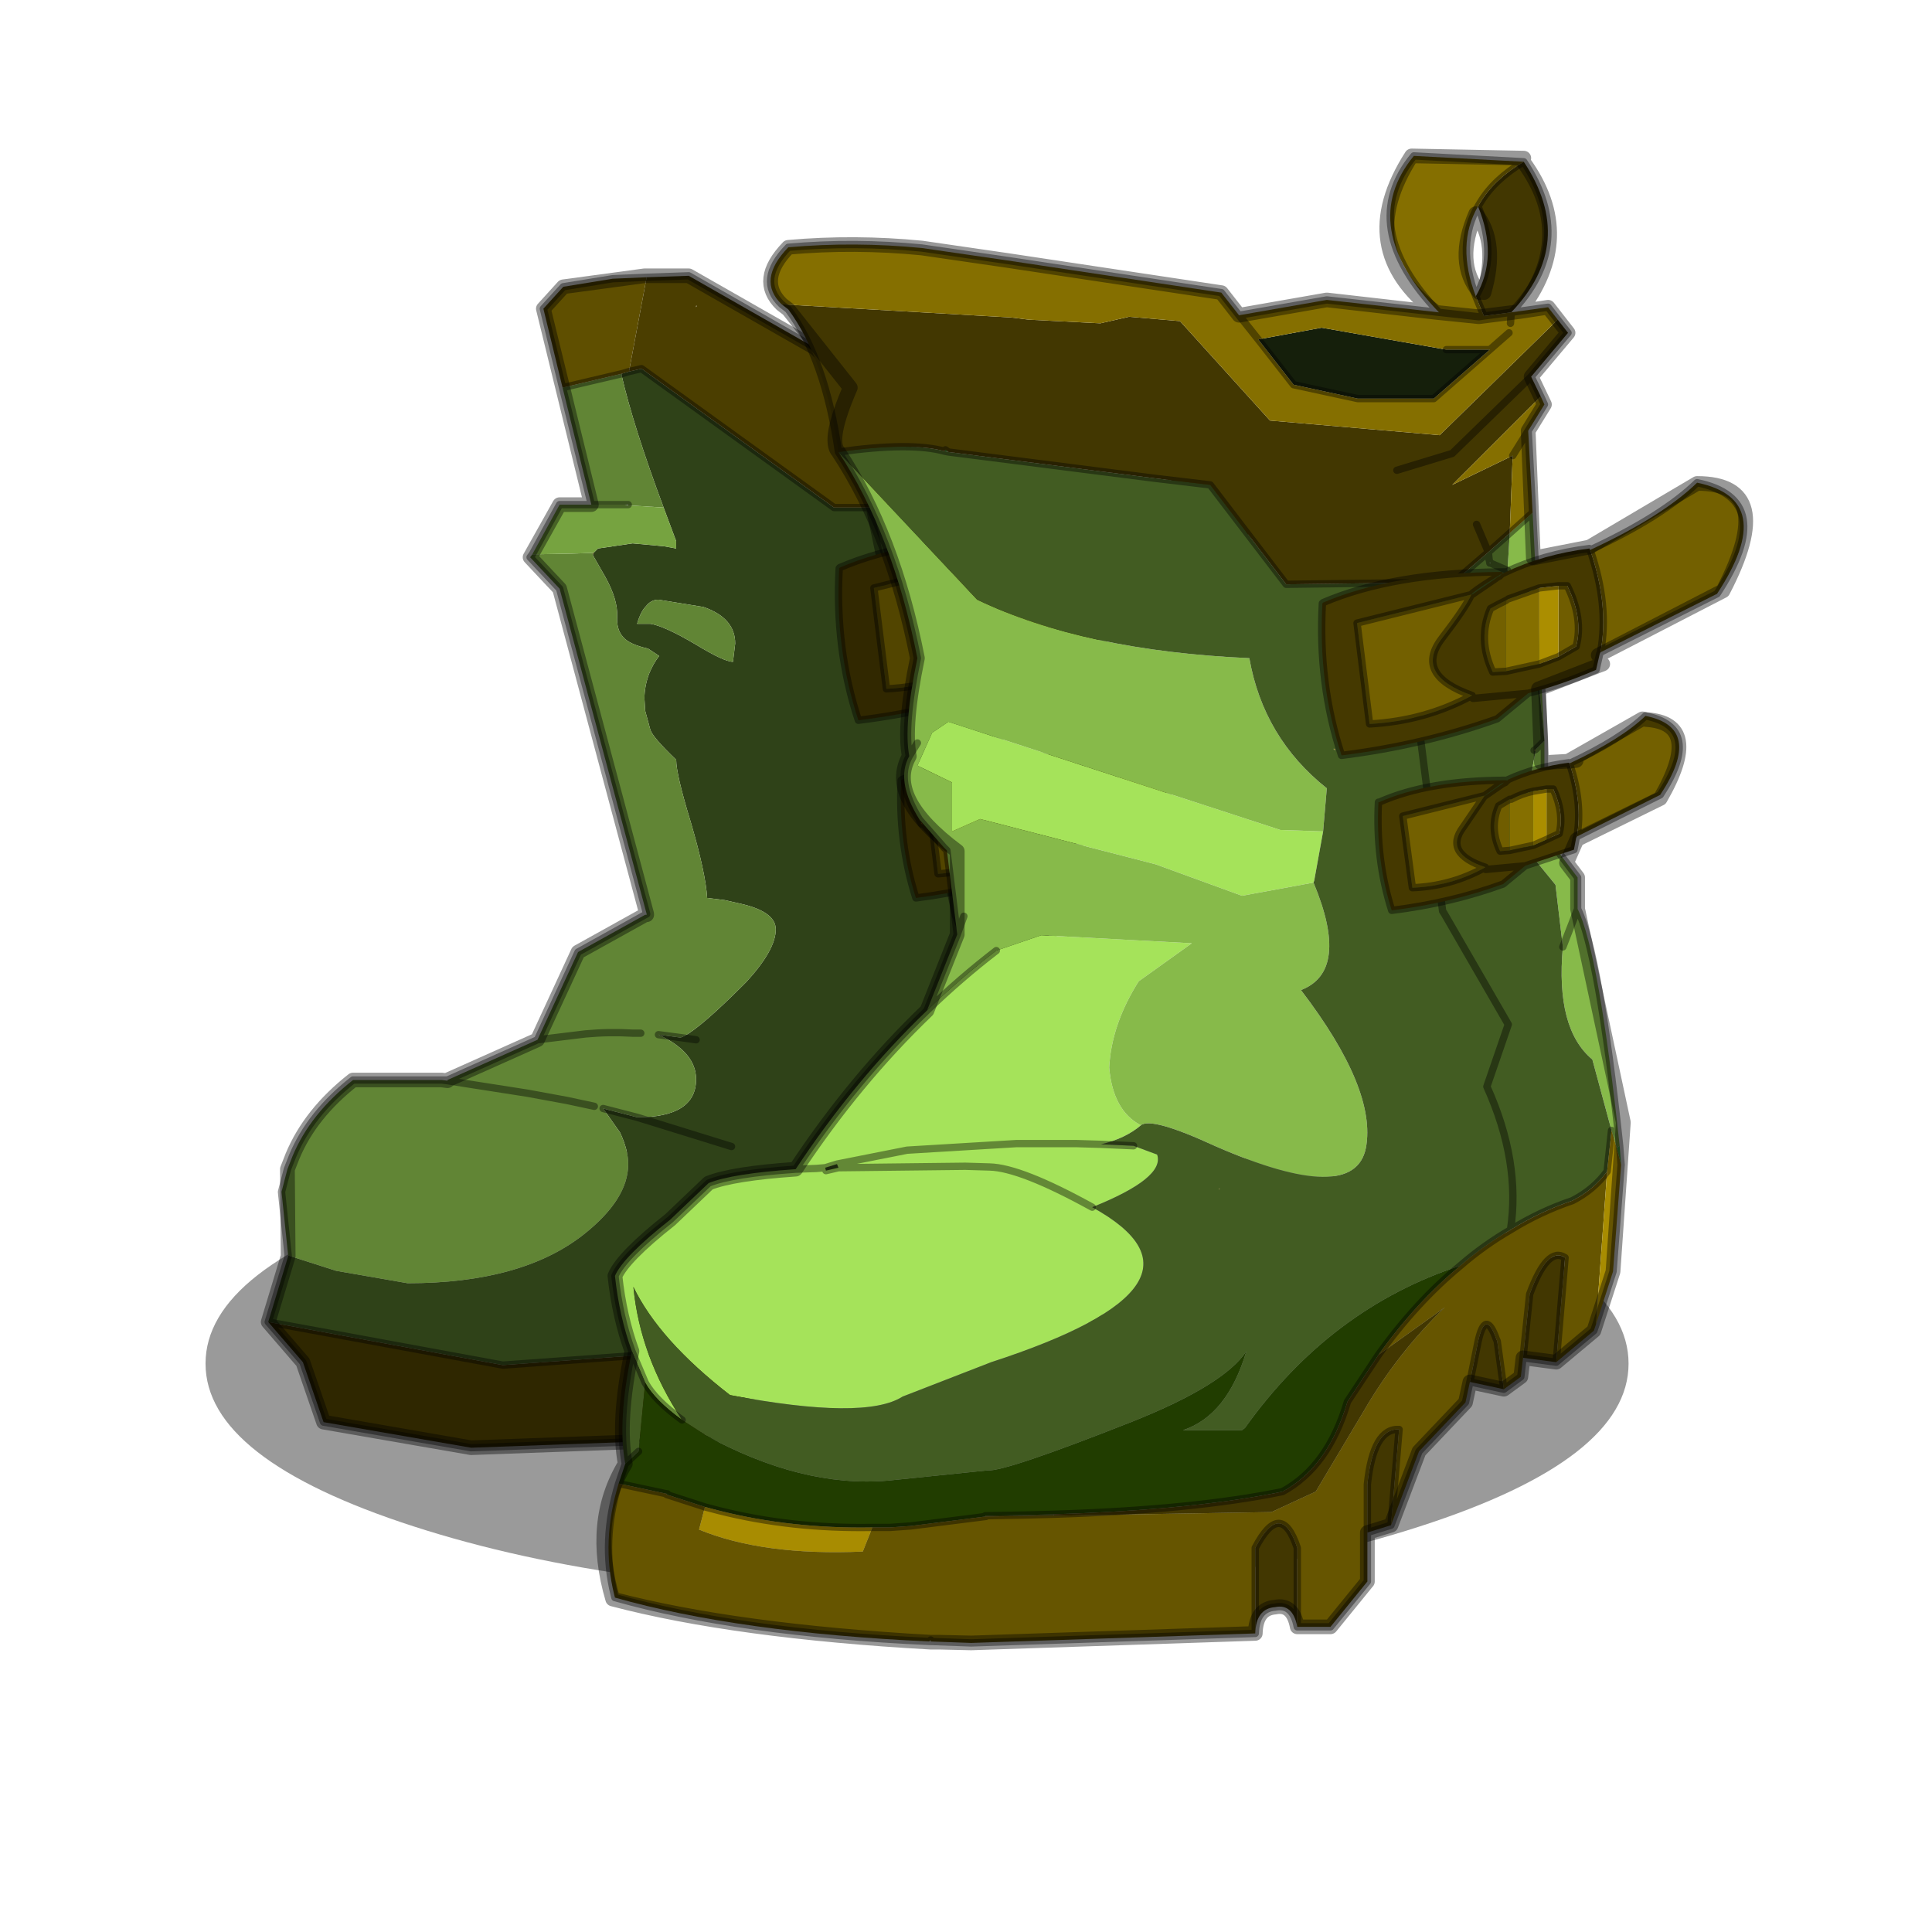 <?xml version="1.0" encoding="UTF-8" standalone="no"?>
<svg xmlns:xlink="http://www.w3.org/1999/xlink" height="440.0px" width="440.0px" xmlns="http://www.w3.org/2000/svg">
  <g transform="matrix(10.0, 0.0, 0.0, 10.0, 0.0, 0.0)">
    <use height="44.0" transform="matrix(1.0, 0.0, 0.0, 1.0, 0.0, 0.0)" width="44.0" xlink:href="#shape0"/>
    <use height="102.75" transform="matrix(0.336, 0.0, 0.0, 0.333, 4.681, 3.384)" width="104.9" xlink:href="#sprite0"/>
  </g>
  <defs>
    <g id="shape0" transform="matrix(1.0, 0.0, 0.0, 1.0, 0.0, 0.0)">
      <path d="M44.0 44.0 L0.0 44.0 0.0 0.0 44.0 0.0 44.0 44.0" fill="#43adca" fill-opacity="0.0" fill-rule="evenodd" stroke="none"/>
    </g>
    <g id="sprite0" transform="matrix(1.0, 0.0, 0.0, 1.0, -5.0, 1.4)">
      <use height="123.5" transform="matrix(0.781, 0.0, 0.0, 0.255, 5.0, 65.95)" width="123.5" xlink:href="#sprite1"/>
      <use height="81.15" transform="matrix(1.0, 0.0, 0.0, 1.0, 8.75, 6.8)" width="68.0" xlink:href="#sprite2"/>
      <use height="102.75" transform="matrix(1.0, 0.0, 0.0, 1.0, 31.5, -1.4)" width="78.4" xlink:href="#shape3"/>
    </g>
    <g id="sprite1" transform="matrix(1.0, 0.0, 0.0, 1.0, 0.0, 0.0)">
      <use height="123.5" transform="matrix(1.0, 0.0, 0.0, 1.0, 0.0, 0.0)" width="123.5" xlink:href="#shape1"/>
    </g>
    <g id="shape1" transform="matrix(1.0, 0.0, 0.0, 1.0, 0.0, 0.0)">
      <path d="M123.5 61.75 Q123.5 87.35 105.4 105.4 87.35 123.5 61.75 123.5 36.15 123.5 18.05 105.4 0.0 87.35 0.0 61.75 0.0 36.15 18.05 18.05 36.15 0.0 61.75 0.0 87.35 0.0 105.4 18.05 123.5 36.15 123.5 61.75" fill="#000000" fill-opacity="0.396" fill-rule="evenodd" stroke="none"/>
    </g>
    <g id="sprite2" transform="matrix(1.0, 0.0, 0.0, 1.0, -8.75, -4.8)">
      <use height="81.15" transform="matrix(1.0, 0.0, 0.0, 1.0, 8.75, 4.8)" width="68.0" xlink:href="#shape2"/>
    </g>
    <g id="shape2" transform="matrix(1.0, 0.0, 0.0, 1.0, -8.75, -4.8)">
      <path d="M31.25 24.25 L31.3 24.25 31.25 24.4 31.25 24.25" fill="#854300" fill-rule="evenodd" stroke="none"/>
      <path d="M40.9 30.45 Q40.9 28.7 38.75 27.95 L35.7 27.45 Q35.2 27.45 34.85 27.9 34.5 28.25 34.25 29.1 L35.15 29.1 Q36.1 29.25 38.2 30.5 40.15 31.7 40.75 31.7 L40.9 30.45 M33.7 11.85 L34.55 11.65 47.6 21.15 50.0 21.15 54.25 21.15 63.85 56.7 56.65 64.95 44.95 78.35 25.15 79.8 9.25 76.85 10.6 72.35 10.6 72.3 13.85 73.35 18.7 74.2 Q26.45 74.2 30.65 70.85 33.65 68.45 33.65 66.05 33.65 65.1 33.1 63.9 L31.95 62.25 34.25 62.85 Q38.25 62.85 38.25 60.25 38.25 58.4 35.7 57.2 L37.2 57.4 Q38.1 57.1 40.75 54.5 L41.65 53.6 Q43.65 51.4 43.65 50.0 43.65 48.85 41.5 48.3 L40.2 48.0 39.0 47.85 Q38.9 46.15 37.9 42.7 36.9 39.4 36.9 38.4 35.3 36.85 35.15 36.35 L34.8 35.05 34.75 34.2 Q34.75 33.4 35.05 32.55 35.35 31.8 35.75 31.3 L35.0 30.8 Q33.7 30.5 33.3 30.0 32.85 29.5 32.9 28.6 32.95 27.45 32.1 25.9 L31.25 24.4 31.3 24.25 31.6 23.95 33.95 23.6 36.1 23.8 36.9 23.95 36.9 23.45 36.05 21.15 Q34.0 15.6 33.2 12.1 L33.2 12.0 33.7 11.85 M58.65 56.75 L58.6 56.2 55.85 49.1 50.0 21.15 55.85 49.1 58.6 56.2 58.65 56.75 M38.25 57.55 L37.2 57.4 38.25 57.55 M40.65 64.85 L34.25 62.85 40.65 64.85 M58.6 56.2 L55.0 60.9 56.65 64.95 55.0 60.9 58.6 56.2" fill="#2f4218" fill-rule="evenodd" stroke="none"/>
      <path d="M40.9 30.45 L40.75 31.7 Q40.15 31.7 38.2 30.5 36.1 29.25 35.15 29.1 L34.25 29.1 Q34.5 28.25 34.85 27.9 35.2 27.45 35.7 27.45 L38.75 27.95 Q40.9 28.7 40.9 30.45 M29.2 12.95 L33.2 12.0 33.2 12.1 Q34.0 15.6 36.05 21.15 L33.65 21.0 33.65 20.95 33.4 20.95 31.15 20.95 29.2 12.95 M34.9 48.95 L29.0 26.7 27.0 24.55 27.15 24.35 29.85 24.3 31.25 24.25 31.25 24.4 32.1 25.9 Q32.95 27.45 32.9 28.6 32.85 29.5 33.3 30.0 33.7 30.5 35.0 30.8 L35.75 31.3 Q35.35 31.8 35.05 32.55 34.75 33.4 34.75 34.2 L34.8 35.05 35.15 36.35 Q35.3 36.85 36.9 38.4 36.9 39.4 37.9 42.7 38.9 46.15 39.0 47.85 L40.2 48.0 41.5 48.3 Q43.65 48.85 43.65 50.0 43.65 51.4 41.65 53.6 L40.75 54.5 Q38.1 57.1 37.2 57.4 L35.7 57.2 Q38.25 58.4 38.25 60.25 38.25 62.85 34.25 62.85 L31.95 62.25 33.1 63.9 Q33.65 65.1 33.65 66.05 33.65 68.45 30.65 70.85 26.45 74.2 18.7 74.2 L13.85 73.35 10.6 72.3 10.15 67.95 10.55 66.4 10.9 65.5 Q12.1 62.6 15.0 60.3 L21.0 60.3 21.4 60.35 21.4 60.3 27.5 57.55 30.25 51.55 34.8 49.0 34.9 49.0 34.9 48.95 M34.5 57.1 L34.0 57.1 Q32.35 57.0 30.75 57.15 L27.5 57.55 30.75 57.15 Q32.35 57.0 34.0 57.1 L34.5 57.1 M31.35 62.1 L29.5 61.7 26.8 61.2 21.4 60.35 26.8 61.2 29.5 61.7 31.35 62.1" fill="#618535" fill-rule="evenodd" stroke="none"/>
      <path d="M31.25 24.25 L29.85 24.3 27.15 24.35 29.0 20.95 31.15 20.95 33.4 20.95 33.65 21.0 36.05 21.15 36.9 23.45 36.9 23.95 36.1 23.8 33.95 23.6 31.6 23.95 31.3 24.25 31.25 24.25" fill="#76a340" fill-rule="evenodd" stroke="none"/>
      <path d="M34.9 5.4 L33.7 11.85 33.2 12.0 29.2 12.95 27.9 7.55 29.25 6.05 32.6 5.5 34.9 5.4" fill="#5f4f00" fill-rule="evenodd" stroke="none"/>
      <path d="M9.25 76.85 L25.15 79.8 44.95 78.35 39.25 84.85 23.0 85.45 13.0 83.7 11.6 79.6 9.25 76.85" fill="#2f2700" fill-rule="evenodd" stroke="none"/>
      <path d="M34.9 5.4 L37.75 5.3 46.35 10.25 53.25 17.45 54.25 21.15 50.0 21.15 47.6 21.15 34.55 11.65 33.7 11.85 34.9 5.4 M38.3 7.35 L38.25 7.35 38.25 7.45 38.3 7.35" fill="#4b3e00" fill-rule="evenodd" stroke="none"/>
      <path d="M54.25 21.15 L53.25 17.45 46.35 10.25 37.75 5.3 34.9 5.4 32.6 5.5 29.25 6.05 27.9 7.55 29.2 12.95 33.2 12.0 33.7 11.85 34.55 11.65 47.6 21.15 50.0 21.15 54.25 21.15 63.85 56.7 56.65 64.95 57.0 65.8 M50.0 21.15 L55.85 49.1 58.6 56.2 58.65 56.75 M27.15 24.35 L27.0 24.55 29.0 26.7 34.9 48.95 M34.8 49.0 L30.25 51.55 27.5 57.55 30.75 57.15 Q32.35 57.0 34.0 57.1 L34.5 57.1 M33.4 20.95 L31.15 20.95 29.0 20.95 27.15 24.35 M33.4 20.95 L33.65 20.95 M37.2 57.4 L38.25 57.55 M29.2 12.95 L31.15 20.95 M34.8 49.0 L34.9 48.95 M35.7 57.2 L37.2 57.4 M21.4 60.3 L21.0 60.3 21.4 60.35 26.8 61.2 29.5 61.7 31.35 62.1 M21.4 60.3 L27.5 57.55 M31.95 62.25 L34.25 62.85 40.65 64.85 M10.6 72.3 L10.15 67.95 10.55 66.4 10.9 65.5 Q12.1 62.6 15.0 60.3 L21.0 60.3 M10.6 72.3 L10.6 72.35 9.25 76.85 25.15 79.8 44.95 78.35 56.65 64.95 55.0 60.9 58.6 56.2 M9.25 76.85 L11.6 79.6 13.0 83.7 23.0 85.45 39.25 84.85 44.95 78.35 66.0 76.55" fill="none" stroke="#000000" stroke-linecap="round" stroke-linejoin="round" stroke-opacity="0.4" stroke-width="0.5"/>
      <path d="M53.25 17.45 L63.85 56.7 39.25 84.85 23.0 85.45 13.0 83.7 11.6 79.6 9.25 76.85 10.6 72.35 10.55 66.4 10.9 65.5 Q12.1 62.6 15.0 60.3 L21.0 60.3 21.4 60.35 21.4 60.3 27.5 57.55 30.25 51.55 34.8 49.0 34.9 49.0 34.9 48.95 29.0 26.7 27.0 24.55 29.0 20.95 31.15 20.95 27.9 7.55 29.25 6.05 34.75 5.3 37.75 5.3 46.35 10.25 53.25 17.45 Z" fill="none" stroke="#000000" stroke-linecap="round" stroke-linejoin="round" stroke-opacity="0.4" stroke-width="1.0"/>
      <path d="M62.65 29.45 L60.4 29.95 60.4 25.1 60.55 25.0 Q61.65 24.5 62.65 24.25 L62.65 29.45" fill="#5f4f00" fill-rule="evenodd" stroke="none"/>
      <path d="M63.95 28.95 L65.15 28.25 Q65.65 26.35 64.55 24.1 L63.95 24.1 62.65 24.25 Q61.65 24.5 60.55 25.0 L60.4 25.1 59.35 25.65 Q58.45 27.75 59.5 30.0 L60.4 29.95 62.65 29.45 63.95 28.95 M60.05 23.35 L60.15 23.25 60.2 23.25 60.3 23.2 Q62.9 21.95 66.05 21.55 L66.1 21.65 Q67.4 25.45 66.8 28.65 L66.75 28.75 66.5 29.85 61.9 31.45 58.2 31.8 58.15 31.8 58.1 31.6 58.15 31.8 58.2 31.8 61.9 31.45 59.8 33.2 Q54.8 35.0 49.25 35.7 47.65 30.8 47.95 25.3 L48.0 25.25 Q52.75 23.2 60.15 23.15 L60.15 23.25 59.6 23.6 Q58.1 24.55 58.05 24.7 L58.1 24.7 59.7 23.6 59.75 23.55 59.85 23.5 59.9 23.45 59.85 23.5 59.9 23.45 59.95 23.45 60.1 23.3 60.05 23.35 60.1 23.3 59.95 23.45 60.05 23.35 M58.1 31.6 Q54.15 30.2 56.05 27.7 L58.05 24.7 50.3 26.65 51.15 33.55 Q54.9 33.35 58.1 31.6" fill="#312800" fill-rule="evenodd" stroke="none"/>
      <path d="M63.95 24.1 L64.55 24.1 Q65.65 26.35 65.15 28.25 L63.95 28.95 63.95 24.1" fill="#504200" fill-rule="evenodd" stroke="none"/>
      <path d="M63.95 24.1 L63.95 28.95 62.65 29.45 62.65 24.25 63.95 24.1" fill="#7a6600" fill-rule="evenodd" stroke="none"/>
      <path d="M60.4 29.95 L59.5 30.0 Q58.45 27.75 59.35 25.65 L60.4 25.1 60.4 29.95 M58.05 24.7 L56.05 27.7 Q54.15 30.2 58.1 31.6 54.9 33.35 51.15 33.55 L50.3 26.65 58.05 24.7 M66.8 28.65 Q67.4 25.45 66.1 21.65 71.0 19.35 73.35 17.05 78.9 18.2 74.7 24.65 L66.8 28.65" fill="#524500" fill-rule="evenodd" stroke="none"/>
      <path d="M63.95 28.95 L65.15 28.25 Q65.65 26.35 64.55 24.1 L63.95 24.1 M63.95 28.95 L62.65 29.45 60.4 29.95 59.5 30.0 Q58.45 27.75 59.35 25.65 L60.4 25.1 M60.55 25.0 Q61.65 24.5 62.65 24.25 L63.95 24.1 M66.1 21.65 L66.05 21.55 Q62.9 21.95 60.3 23.2 L60.2 23.25 60.15 23.25 60.05 23.35 60.1 23.3 59.95 23.45 59.9 23.45 59.85 23.5 59.75 23.55 59.7 23.6 58.1 24.7 58.05 24.7 56.05 27.7 Q54.15 30.2 58.1 31.6 L58.15 31.8 58.2 31.8 61.9 31.45 66.5 29.85 66.75 28.75 66.8 28.65 Q67.4 25.45 66.1 21.65 71.0 19.35 73.35 17.05 78.9 18.2 74.7 24.65 L66.8 28.65 M60.15 23.25 L59.6 23.6 59.9 23.45 59.85 23.5 59.75 23.55 M60.05 23.35 L59.95 23.45 M60.2 23.25 L60.3 23.15 60.15 23.15 Q52.75 23.2 48.0 25.25 L47.95 25.3 Q47.65 30.8 49.25 35.7 54.8 35.0 59.8 33.2 L61.9 31.45 M59.6 23.6 L59.7 23.6 M58.05 24.7 L50.3 26.65 51.15 33.55 Q54.9 33.35 58.1 31.6 M59.6 23.6 Q58.1 24.55 58.05 24.7" fill="none" stroke="#000000" stroke-linecap="round" stroke-linejoin="round" stroke-opacity="0.4" stroke-width="0.5"/>
      <path d="M63.55 43.0 L61.8 43.4 61.8 39.65 61.9 39.55 Q62.75 39.2 63.55 39.0 L63.55 43.0" fill="#5f4f00" fill-rule="evenodd" stroke="none"/>
      <path d="M64.55 42.6 L65.45 42.1 Q65.85 40.6 65.0 38.9 L64.55 38.9 63.55 39.0 Q62.75 39.2 61.9 39.55 L61.8 39.65 61.0 40.05 Q60.3 41.7 61.1 43.45 L61.8 43.4 63.55 43.0 64.55 42.6 M61.5 38.3 L61.6 38.2 61.65 38.2 61.7 38.2 Q63.7 37.2 66.15 36.9 L66.2 37.0 Q67.2 39.9 66.75 42.4 L66.7 42.45 66.5 43.3 62.95 44.55 60.1 44.85 60.05 44.85 60.0 44.65 60.05 44.85 60.1 44.85 62.95 44.55 61.35 45.9 Q57.45 47.3 53.15 47.85 51.95 44.05 52.15 39.8 L52.2 39.75 Q55.9 38.2 61.6 38.15 L61.6 38.2 Q60.9 38.55 61.15 38.5 60.0 39.2 59.95 39.35 L60.0 39.35 61.25 38.5 61.3 38.45 61.35 38.4 61.4 38.35 61.35 38.4 61.4 38.35 61.45 38.35 61.55 38.25 61.5 38.3 61.55 38.25 61.45 38.35 61.5 38.3 M60.0 44.65 Q56.95 43.6 58.45 41.65 L59.95 39.35 54.0 40.85 54.65 46.2 Q57.55 46.0 60.0 44.65" fill="#312800" fill-rule="evenodd" stroke="none"/>
      <path d="M64.55 38.9 L65.0 38.9 Q65.85 40.6 65.45 42.1 L64.55 42.6 64.55 38.9" fill="#504200" fill-rule="evenodd" stroke="none"/>
      <path d="M64.55 38.9 L64.55 42.6 63.55 43.0 63.55 39.0 64.55 38.9" fill="#7a6600" fill-rule="evenodd" stroke="none"/>
      <path d="M61.8 43.4 L61.1 43.45 Q60.3 41.7 61.0 40.05 L61.8 39.65 61.8 43.4 M59.95 39.35 L58.45 41.65 Q56.95 43.6 60.0 44.65 57.55 46.0 54.65 46.2 L54.0 40.85 59.95 39.35 M66.75 42.4 Q67.2 39.9 66.2 37.0 70.0 35.2 71.8 33.45 76.1 34.3 72.85 39.3 L66.75 42.4" fill="#524500" fill-rule="evenodd" stroke="none"/>
      <path d="M64.55 42.6 L65.45 42.1 Q65.85 40.6 65.0 38.9 L64.55 38.9 M64.55 42.6 L63.55 43.0 61.8 43.4 61.1 43.45 Q60.3 41.7 61.0 40.05 L61.8 39.65 M61.9 39.55 Q62.75 39.2 63.55 39.0 L64.55 38.9 M66.2 37.0 L66.15 36.9 Q63.7 37.2 61.7 38.2 L61.65 38.2 61.6 38.2 61.5 38.3 61.55 38.25 61.45 38.35 61.4 38.35 61.35 38.4 61.3 38.45 61.25 38.5 60.0 39.35 59.95 39.35 58.45 41.65 Q56.95 43.6 60.0 44.65 L60.05 44.85 60.1 44.85 62.95 44.55 66.5 43.3 66.7 42.45 66.75 42.4 Q67.2 39.9 66.2 37.0 70.0 35.2 71.8 33.45 76.1 34.3 72.85 39.3 L66.75 42.4 M61.5 38.3 L61.45 38.35 M61.6 38.2 Q60.9 38.55 61.15 38.5 L61.4 38.35 61.35 38.4 61.3 38.45 M61.65 38.2 L61.7 38.15 61.6 38.15 Q55.9 38.2 52.2 39.75 L52.15 39.8 Q51.95 44.05 53.15 47.85 57.45 47.3 61.35 45.9 L62.95 44.55 M61.15 38.5 L61.25 38.5 M59.95 39.35 L54.0 40.85 54.65 46.2 Q57.55 46.0 60.0 44.65 M61.15 38.5 Q60.0 39.2 59.95 39.35" fill="none" stroke="#000000" stroke-linecap="round" stroke-linejoin="round" stroke-opacity="0.4" stroke-width="0.5"/>
    </g>
    <g id="shape3" transform="matrix(1.0, 0.0, 0.0, 1.0, -31.5, 1.4)">
      <path d="M73.7 69.7 L73.75 69.75 73.7 69.8 73.7 69.7" fill="#e19e04" fill-rule="evenodd" stroke="none"/>
      <path d="M81.45 39.65 L81.55 39.65 81.55 39.75 81.45 39.65" fill="#b88203" fill-rule="evenodd" stroke="none"/>
      <path d="M100.95 68.1 L100.65 66.95 100.95 68.1" fill="#5c2e01" fill-rule="evenodd" stroke="none"/>
      <path d="M53.4 44.5 L53.6 44.8 53.55 44.8 53.55 44.75 53.5 44.65 53.4 44.5 53.45 44.6 53.45 44.65 53.45 44.6 53.4 44.55 53.4 44.5 M53.5 44.75 L53.5 44.7 53.55 44.75 53.5 44.75 M53.4 44.55 L53.45 44.6 53.4 44.55" fill="#ba5e01" fill-rule="evenodd" stroke="none"/>
      <path d="M62.5 92.1 L57.9 92.15 57.9 92.1 60.6 92.05 62.5 92.0 62.5 92.1" fill="#434201" fill-rule="evenodd" stroke="none"/>
      <path d="M36.25 90.65 L36.25 90.6 36.3 90.6 36.25 90.65 M57.85 92.1 L57.9 92.1 57.9 92.15 57.85 92.1" fill="#666600" fill-rule="evenodd" stroke="none"/>
      <path d="M95.15 39.7 L95.15 39.8 95.05 39.75 95.15 39.7" fill="#a95401" fill-rule="evenodd" stroke="none"/>
      <path d="M38.8 86.55 L38.75 86.5 38.8 86.5 38.8 86.55" fill="#3c1e00" fill-rule="evenodd" stroke="none"/>
      <path d="M55.15 19.2 L55.35 19.35 55.1 19.3 55.15 19.2" fill="#0b5c01" fill-rule="evenodd" stroke="none"/>
      <path d="M100.85 66.8 L100.95 68.1 100.65 66.95 100.85 66.8" fill="#55ba4a" fill-rule="evenodd" stroke="none"/>
      <path d="M57.85 92.1 L57.9 92.15 57.85 92.1" fill="#083d00" fill-rule="evenodd" stroke="none"/>
      <path d="M33.9 80.85 Q33.05 78.5 32.75 75.7 33.3 74.4 36.5 71.85 L39.1 69.35 Q40.7 68.7 45.0 68.4 49.0 62.3 53.9 57.55 56.15 55.35 58.6 53.45 L61.65 52.4 71.85 52.95 68.25 55.55 Q66.4 58.5 66.25 61.45 66.5 64.4 68.4 65.4 67.35 66.3 65.7 66.7 L67.9 66.8 69.5 67.4 Q70.05 69.0 65.1 71.0 74.55 76.25 58.25 81.6 L52.25 83.95 Q49.7 85.6 40.55 83.85 35.75 80.1 34.0 76.45 34.45 81.2 37.3 85.55 35.45 84.2 34.8 83.0 L33.9 80.85 M80.75 45.3 L80.15 48.65 80.1 48.8 75.25 49.7 69.4 47.55 57.5 44.45 55.6 45.3 55.6 41.95 53.25 40.8 54.25 38.55 55.35 37.8 77.85 45.2 80.75 45.3 M65.7 66.7 L64.05 66.65 59.95 66.65 52.55 67.1 47.8 68.05 52.55 67.1 59.95 66.65 64.05 66.65 65.7 66.7 M47.05 68.5 L47.9 68.3 47.8 68.05 47.0 68.3 47.05 68.5 M45.0 68.4 L46.4 68.35 47.0 68.3 46.4 68.35 45.0 68.4 M65.1 71.0 Q60.25 68.3 58.15 68.25 L56.5 68.2 47.9 68.3 56.5 68.2 58.15 68.25 Q60.25 68.3 65.1 71.0" fill="#a5e35a" fill-rule="evenodd" stroke="none"/>
      <path d="M94.95 23.5 L95.75 39.1 95.75 45.45 98.0 48.45 98.0 50.6 Q99.45 53.6 100.85 66.8 L100.65 66.95 100.3 65.75 99.0 60.9 Q96.5 58.8 97.0 53.2 L96.5 48.95 94.4 46.35 94.4 43.85 95.15 39.8 95.15 39.7 95.75 39.1 94.7 28.35 93.25 27.45 93.4 24.9 94.95 23.5 M53.9 57.55 L55.95 52.35 55.25 46.6 55.05 46.4 53.4 44.5 Q51.75 41.85 52.7 40.15 52.3 38.05 53.25 33.45 51.6 25.0 47.9 19.35 L57.3 29.45 Q64.55 32.95 75.75 33.45 76.7 38.9 81.0 42.35 L80.75 45.3 77.85 45.2 55.35 37.8 54.25 38.55 53.25 40.8 55.6 41.95 55.6 45.3 57.5 44.45 69.4 47.55 75.25 49.7 80.1 48.8 Q82.6 54.85 79.25 56.15 84.4 62.95 83.65 66.95 82.85 70.95 73.5 66.85 69.1 64.8 68.4 65.4 66.5 64.4 66.25 61.45 66.4 58.5 68.25 55.55 L71.85 52.95 61.65 52.4 58.6 53.45 Q56.15 55.35 53.9 57.55 M98.0 50.6 L97.0 53.2 98.0 50.6 M53.25 39.25 L52.7 40.15 53.25 39.25 M56.4 51.1 L55.95 52.35 56.4 51.1" fill="#87ba4a" fill-rule="evenodd" stroke="none"/>
      <path d="M33.45 88.55 Q32.9 85.65 33.9 80.85 L34.8 83.0 34.35 87.7 33.45 88.55 M93.25 27.45 L92.1 26.95 93.25 27.45 94.7 28.35 95.75 39.1 95.15 39.7 95.05 39.75 95.15 39.8 94.4 43.85 94.4 46.35 96.5 48.95 97.0 53.2 Q96.5 58.8 99.0 60.9 L100.3 65.75 100.0 68.55 Q99.1 69.8 97.65 70.55 95.45 71.3 93.45 72.55 91.65 73.6 90.05 75.0 81.25 77.9 75.45 86.1 L75.25 86.25 71.25 86.25 Q74.25 85.25 75.55 80.85 74.05 83.15 67.85 85.65 59.2 89.1 58.0 89.0 L51.25 89.7 Q45.4 90.2 38.8 86.55 L38.8 86.5 38.75 86.5 37.45 85.65 37.3 85.55 Q34.45 81.2 34.0 76.45 35.75 80.1 40.55 83.85 49.7 85.6 52.25 83.95 L58.25 81.6 Q74.55 76.25 65.1 71.0 70.05 69.0 69.5 67.4 L67.9 66.8 65.7 66.7 Q67.35 66.3 68.4 65.4 69.1 64.8 73.5 66.85 82.85 70.95 83.65 66.95 84.4 62.95 79.25 56.15 82.6 54.85 80.1 48.8 L80.15 48.65 80.75 45.3 81.0 42.35 Q76.7 38.9 75.75 33.45 64.55 32.95 57.3 29.45 L47.9 19.35 Q52.8 18.65 55.1 19.3 L55.35 19.35 69.35 21.15 73.1 21.6 78.25 28.4 86.0 28.3 89.65 28.2 91.95 26.2 93.4 24.9 93.25 27.45 M92.05 26.9 L92.0 26.7 91.95 26.2 92.0 26.7 92.05 26.9 92.05 26.95 92.1 26.95 92.05 26.9 M81.45 39.65 L81.55 39.75 81.55 39.65 81.45 39.65 M93.45 72.55 Q94.15 67.9 91.85 62.75 L93.3 58.5 88.95 50.9 88.85 50.75 86.0 28.3 88.85 50.75 88.95 50.9 93.3 58.5 91.85 62.75 Q94.15 67.9 93.45 72.55 M73.7 69.7 L73.7 69.8 73.75 69.75 73.7 69.7" fill="#425c22" fill-rule="evenodd" stroke="none"/>
      <path d="M33.0 89.9 L33.45 88.55 34.35 87.7 34.8 83.0 Q35.45 84.2 37.3 85.55 L37.45 85.65 38.75 86.5 38.8 86.55 Q45.4 90.2 51.25 89.7 L58.0 89.0 Q59.2 89.1 67.85 85.65 74.05 83.15 75.55 80.85 74.25 85.25 71.25 86.25 L75.25 86.25 75.45 86.1 Q81.25 77.9 90.05 75.0 87.05 77.5 84.5 81.1 L82.4 84.3 Q81.1 88.75 78.0 90.45 72.0 91.7 62.5 92.0 L60.6 92.05 57.9 92.1 57.85 92.1 57.9 92.15 52.8 92.8 51.4 92.9 50.2 92.9 Q44.7 93.0 39.8 91.75 L38.85 91.5 36.25 90.65 36.3 90.6 36.25 90.6 33.0 89.9" fill="#213d00" fill-rule="evenodd" stroke="none"/>
      <path d="M89.1 12.35 L92.05 12.35 88.25 15.7 83.1 15.7 78.75 14.75 76.35 11.65 80.65 10.85 89.1 12.35" fill="#151f0b" fill-rule="evenodd" stroke="none"/>
      <path d="M91.65 10.05 L91.1 8.7 Q92.65 6.0 91.25 2.55 L91.4 2.3 Q92.35 0.7 94.35 -0.5 98.0 5.05 93.5 9.8 L91.65 10.05 M96.65 10.3 L97.35 11.2 94.85 14.2 95.5 15.55 89.5 21.6 93.6 19.6 93.4 24.9 91.95 26.2 89.65 28.2 86.0 28.3 78.25 28.4 73.1 21.6 69.35 21.15 55.35 19.35 55.15 19.2 55.1 19.3 Q52.8 18.65 47.9 19.35 47.0 13.0 44.5 9.6 L44.05 9.25 59.6 10.15 60.8 10.3 65.65 10.55 67.6 10.1 71.05 10.4 77.15 17.2 88.65 18.2 96.65 10.3 M96.55 81.6 L94.3 81.3 94.75 76.95 Q95.95 73.65 97.15 74.45 L96.55 81.6 M93.0 83.45 L90.7 82.95 91.25 80.2 Q91.75 77.9 92.5 80.05 L92.55 80.15 93.0 83.45 M85.35 92.75 L83.75 93.25 83.75 89.95 Q84.15 86.1 85.9 86.2 L85.35 92.75 M79.0 99.7 Q78.7 98.1 77.5 98.35 76.2 98.45 76.15 100.15 L76.15 94.3 Q77.9 90.95 79.0 94.3 L79.0 99.7 M85.75 20.6 L89.5 19.45 94.85 14.2 89.5 19.45 85.75 20.6 M91.15 24.3 L91.95 26.2 91.15 24.3 M84.5 81.1 L89.0 77.85 Q85.8 80.95 83.5 84.95 L80.25 90.45 77.25 91.85 62.5 92.1 62.5 92.0 Q72.0 91.7 78.0 90.45 81.1 88.75 82.4 84.3 L84.5 81.1" fill="#423701" fill-rule="evenodd" stroke="none"/>
      <path d="M88.6 9.8 Q83.0 3.9 86.9 -0.9 L94.35 -0.5 Q92.35 0.7 91.4 2.3 L91.25 2.55 Q89.75 5.15 91.1 8.7 L91.65 10.05 91.3 10.1 88.6 9.8 91.3 10.1 91.65 10.05 93.5 9.8 96.0 9.45 96.65 10.3 88.65 18.2 77.15 17.2 71.05 10.4 67.6 10.1 65.65 10.55 60.8 10.3 59.6 10.15 44.05 9.25 Q42.35 7.6 44.5 5.35 49.0 4.95 53.55 5.4 L59.35 6.25 73.85 8.45 75.05 10.0 81.0 8.95 88.6 9.8 M95.5 15.55 L95.75 16.1 94.65 17.9 94.95 23.5 93.4 24.9 93.6 19.6 89.5 21.6 95.5 15.55 M93.45 10.55 L93.5 9.8 93.45 10.55 M93.35 11.2 L92.05 12.35 93.35 11.2 M76.35 11.65 L78.75 14.75 83.1 15.7 88.25 15.7 92.05 12.35 89.1 12.35 80.65 10.85 76.35 11.65 75.05 10.0 76.35 11.65 M94.65 17.9 L93.6 19.6 94.65 17.9" fill="#856f00" fill-rule="evenodd" stroke="none"/>
      <path d="M99.25 79.0 L99.1 79.45 96.55 81.6 97.15 74.45 Q95.95 73.65 94.75 76.95 L94.3 81.3 94.15 82.6 93.0 83.45 92.55 80.15 92.5 80.05 Q91.75 77.9 91.25 80.2 L90.7 82.95 90.4 84.35 87.25 87.7 85.35 92.75 85.9 86.2 Q84.15 86.1 83.75 89.95 L83.75 93.25 83.75 96.6 81.25 99.7 79.0 99.7 79.0 94.3 Q77.9 90.95 76.15 94.3 L76.15 100.15 56.9 100.8 54.15 100.7 54.15 100.6 54.05 100.7 Q41.15 100.1 32.75 97.7 L32.7 97.5 Q31.8 93.85 33.0 89.9 L36.25 90.6 36.25 90.65 38.85 91.5 38.45 93.05 Q42.8 94.85 49.55 94.55 L50.2 92.9 51.4 92.9 52.8 92.8 57.9 92.15 62.5 92.1 77.25 91.85 80.25 90.45 83.5 84.95 Q85.8 80.95 89.0 77.85 L84.5 81.1 Q87.05 77.5 90.05 75.0 91.65 73.6 93.45 72.55 95.45 71.3 97.65 70.55 99.1 69.8 100.0 68.55 L99.25 79.0" fill="#665500" fill-rule="evenodd" stroke="none"/>
      <path d="M100.95 68.1 L100.4 75.4 99.25 79.0 100.0 68.55 100.3 65.75 100.65 66.95 100.95 68.1 M50.2 92.9 L49.55 94.55 Q42.8 94.85 38.45 93.05 L38.85 91.5 39.8 91.75 Q44.7 93.0 50.2 92.9" fill="#a88c01" fill-rule="evenodd" stroke="none"/>
      <path d="M94.35 -0.5 L86.9 -0.9 Q83.0 3.9 88.6 9.8 L91.3 10.1 91.65 10.05 91.1 8.7 Q89.75 5.15 91.25 2.55 L91.4 2.3 Q92.35 0.7 94.35 -0.5 98.0 5.05 93.5 9.8 L96.0 9.45 96.65 10.3 97.35 11.2 94.85 14.2 95.5 15.55 95.75 16.1 94.65 17.9 94.95 23.5 95.75 39.1 95.75 45.45 98.0 48.45 98.0 50.6 Q99.45 53.6 100.85 66.8 L100.95 68.1 100.4 75.4 99.25 79.0 99.1 79.45 96.55 81.6 94.3 81.3 94.15 82.6 93.0 83.45 90.7 82.95 90.4 84.35 87.25 87.7 85.35 92.75 83.75 93.25 83.75 96.6 81.25 99.7 79.0 99.7 Q78.7 98.1 77.5 98.35 76.2 98.45 76.15 100.15 L56.9 100.8 54.15 100.7 54.05 100.7 Q41.15 100.1 32.75 97.7 L32.7 97.5 Q31.8 93.85 33.0 89.9 L33.45 88.55 Q32.9 85.65 33.9 80.85 33.05 78.5 32.75 75.7 33.3 74.4 36.5 71.85 L39.1 69.35 Q40.7 68.7 45.0 68.4 49.0 62.3 53.9 57.55 L55.95 52.35 55.25 46.6 55.05 46.4 53.4 44.5 53.6 44.8 53.55 44.8 53.5 44.75 53.5 44.7 53.45 44.65 53.45 44.6 53.4 44.55 53.4 44.5 Q51.75 41.85 52.7 40.15 52.3 38.05 53.25 33.45 51.6 25.0 47.9 19.35 47.0 13.0 44.5 9.6 L44.05 9.25 Q42.35 7.6 44.5 5.35 49.0 4.95 53.55 5.4 L59.35 6.25 73.85 8.45 75.05 10.0 81.0 8.95 88.6 9.8 M93.5 9.8 L93.45 10.55 M91.65 10.05 L93.5 9.8 M92.05 12.35 L93.35 11.2 M76.35 11.65 L78.75 14.75 83.1 15.7 88.25 15.7 92.05 12.35 89.1 12.35 M76.35 11.65 L75.05 10.0 M94.85 14.2 L89.5 19.45 85.75 20.6 M93.6 19.6 L94.65 17.9 M91.25 2.55 Q92.65 6.0 91.1 8.7 M92.1 26.95 L93.25 27.45 M93.4 24.9 L91.95 26.2 92.0 26.7 92.05 26.9 92.1 26.95 M92.05 26.95 L92.05 26.9 M95.75 39.1 L95.15 39.7 M97.0 53.2 L98.0 50.6 M55.35 19.35 L69.35 21.15 73.1 21.6 78.25 28.4 86.0 28.3 89.65 28.2 91.95 26.2 91.15 24.3 M95.05 39.75 L95.15 39.7 M93.4 24.9 L94.95 23.5 M86.0 28.3 L88.85 50.75 88.95 50.9 93.3 58.5 91.85 62.75 Q94.15 67.9 93.45 72.55 95.45 71.3 97.65 70.55 99.1 69.8 100.0 68.55 L100.3 65.75 M93.0 83.45 L92.55 80.15 92.5 80.05 Q91.75 77.9 91.25 80.2 L90.7 82.95 M96.55 81.6 L97.15 74.45 Q95.95 73.65 94.75 76.95 L94.3 81.3 M90.05 75.0 Q87.05 77.5 84.5 81.1 L82.4 84.3 Q81.1 88.75 78.0 90.45 72.0 91.7 62.5 92.0 M57.9 92.15 L52.8 92.8 51.4 92.9 50.2 92.9 M38.85 91.5 L36.25 90.65 36.3 90.6 36.25 90.6 33.0 89.9 M85.35 92.75 L85.9 86.2 Q84.15 86.1 83.75 89.95 L83.75 93.25 M93.45 72.55 Q91.65 73.6 90.05 75.0 M37.3 85.55 Q35.45 84.2 34.8 83.0 L33.9 80.85 M34.35 87.7 L33.45 88.55 M55.15 19.2 L55.35 19.35 55.1 19.3 Q52.8 18.65 47.9 19.35 M65.7 66.7 L67.9 66.8 M52.7 40.15 L53.25 39.25 M53.4 44.5 L53.5 44.65 53.55 44.75 53.55 44.8 M53.4 44.5 L53.45 44.6 53.45 44.65 53.5 44.65 53.5 44.7 53.55 44.75 53.5 44.75 M53.45 44.6 L53.4 44.55 M38.85 91.5 L39.8 91.75 Q44.7 93.0 50.2 92.9 M47.8 68.05 L52.55 67.1 59.95 66.65 64.05 66.65 65.7 66.7 M55.95 52.35 L56.4 51.1 M58.6 53.45 Q56.15 55.35 53.9 57.55 M47.9 68.3 L47.05 68.5 M47.0 68.3 L46.4 68.35 45.0 68.4 M47.8 68.05 L47.0 68.3 47.9 68.3 56.5 68.2 58.15 68.25 Q60.25 68.3 65.1 71.0 M57.9 92.1 L60.6 92.05 62.5 92.0 M57.85 92.1 L57.9 92.1 57.9 92.15 M57.85 92.1 L57.9 92.15 M79.0 99.7 L79.0 94.3 Q77.9 90.95 76.15 94.3 L76.15 100.15 M54.15 100.6 L54.05 100.7" fill="none" stroke="#000000" stroke-linecap="round" stroke-linejoin="round" stroke-opacity="0.4" stroke-width="0.5"/>
      <path d="M95.4 33.85 L93.15 34.35 93.15 29.5 93.3 29.4 95.4 28.65 95.4 33.85" fill="#856f00" fill-rule="evenodd" stroke="none"/>
      <path d="M96.7 33.35 L97.9 32.65 Q98.4 30.75 97.3 28.5 L96.7 28.5 95.4 28.65 93.3 29.4 93.15 29.5 Q92.65 29.75 92.1 30.05 91.2 32.15 92.25 34.4 L93.15 34.35 95.4 33.85 96.7 33.35 M92.8 27.75 L92.9 27.65 92.95 27.65 93.05 27.6 Q95.65 26.35 98.8 25.95 L98.85 26.05 Q100.15 29.85 99.55 33.05 L99.5 33.15 99.25 34.25 Q96.85 35.3 94.65 35.85 L90.95 36.2 90.9 36.2 90.85 36.0 90.9 36.2 90.95 36.2 94.65 35.85 92.55 37.6 Q87.55 39.4 82.0 40.1 80.4 35.2 80.7 29.7 L80.75 29.65 Q85.5 27.6 92.9 27.55 L92.9 27.65 92.35 28.0 Q90.85 28.95 90.8 29.1 L90.85 29.1 92.45 28.0 92.5 27.95 92.6 27.9 92.65 27.85 92.6 27.9 92.65 27.85 92.7 27.85 92.85 27.7 92.8 27.75 92.85 27.7 92.7 27.85 92.8 27.75 M90.85 36.0 Q86.9 34.6 88.8 32.1 90.4 30.0 90.8 29.1 L83.05 31.05 83.9 37.95 Q87.65 37.75 90.85 36.0" fill="#453900" fill-rule="evenodd" stroke="none"/>
      <path d="M96.7 28.5 L97.3 28.5 Q98.4 30.75 97.9 32.65 L96.7 33.35 96.7 28.5" fill="#705d00" fill-rule="evenodd" stroke="none"/>
      <path d="M96.7 28.5 L96.7 33.35 95.4 33.85 95.4 28.65 96.7 28.5" fill="#ab8e00" fill-rule="evenodd" stroke="none"/>
      <path d="M93.15 34.35 L92.25 34.4 Q91.2 32.15 92.1 30.05 92.65 29.75 93.15 29.5 L93.15 34.35 M90.8 29.1 Q90.4 30.0 88.8 32.1 86.9 34.6 90.85 36.0 87.65 37.75 83.9 37.95 L83.05 31.05 90.8 29.1 M99.55 33.05 Q100.15 29.85 98.85 26.05 103.75 23.75 106.1 21.45 111.65 22.6 107.45 29.05 L99.55 33.05" fill="#736000" fill-rule="evenodd" stroke="none"/>
      <path d="M96.7 33.35 L97.9 32.65 Q98.4 30.75 97.3 28.5 L96.7 28.5 M96.7 33.35 L95.4 33.85 93.15 34.35 92.25 34.4 Q91.2 32.15 92.1 30.05 92.65 29.75 93.15 29.5 M93.3 29.4 L95.4 28.65 96.7 28.5 M98.85 26.05 L98.8 25.95 Q95.65 26.35 93.05 27.6 L92.95 27.65 92.9 27.65 92.8 27.75 92.85 27.7 92.7 27.85 92.65 27.85 92.6 27.9 92.5 27.95 92.45 28.0 90.85 29.1 90.8 29.1 Q90.4 30.0 88.8 32.1 86.9 34.6 90.85 36.0 L90.9 36.2 90.95 36.2 94.65 35.85 Q96.85 35.3 99.25 34.25 L99.5 33.15 99.55 33.05 Q100.15 29.85 98.85 26.05 103.75 23.75 106.1 21.45 111.65 22.6 107.45 29.05 L99.55 33.05 M92.8 27.75 L92.7 27.85 M92.9 27.65 L92.35 28.0 92.65 27.85 92.6 27.9 92.5 27.95 M92.95 27.65 L93.05 27.55 92.9 27.55 Q85.5 27.6 80.75 29.65 L80.7 29.7 Q80.4 35.2 82.0 40.1 87.55 39.4 92.55 37.6 L94.65 35.85 M92.35 28.0 L92.45 28.0 M90.8 29.1 L83.05 31.05 83.9 37.95 Q87.65 37.75 90.85 36.0 M92.35 28.0 Q90.85 28.95 90.8 29.1" fill="none" stroke="#000000" stroke-linecap="round" stroke-linejoin="round" stroke-opacity="0.4" stroke-width="0.5"/>
      <path d="M93.4 43.1 L93.5 43.1 Q94.25 42.7 95.0 42.55 L95.0 46.25 93.4 46.6 93.4 43.1" fill="#856f00" fill-rule="evenodd" stroke="none"/>
      <path d="M94.45 47.65 L92.95 48.9 Q89.4 50.2 85.4 50.7 84.3 47.2 84.5 43.3 L84.55 43.3 Q87.9 41.8 93.2 41.8 L93.2 41.85 93.0 41.95 93.2 41.85 93.3 41.75 Q95.15 40.9 97.4 40.6 L97.45 40.65 Q98.35 43.35 97.95 45.65 L97.9 45.75 97.75 46.55 94.45 47.65 91.8 47.9 91.75 47.9 91.75 47.75 91.75 47.9 91.8 47.9 94.45 47.65 M91.7 42.85 L86.15 44.25 86.8 49.15 Q89.45 49.05 91.75 47.75 88.9 46.8 90.25 45.0 L91.7 42.85 91.75 42.85 92.9 42.05 93.0 42.0 93.1 41.95 93.0 41.95 93.1 41.95 93.0 42.0 92.9 42.05 93.0 41.95 92.8 42.05 91.7 42.85 M93.0 42.0 L93.0 41.95 93.0 42.0 M93.5 43.1 L93.4 43.1 92.65 43.55 Q92.0 45.05 92.75 46.65 L93.4 46.6 95.0 46.25 95.9 45.85 96.75 45.45 Q97.1 44.05 96.35 42.4 L95.9 42.4 95.0 42.55 Q94.25 42.7 93.5 43.1" fill="#453900" fill-rule="evenodd" stroke="none"/>
      <path d="M93.4 43.1 L93.4 46.6 92.75 46.65 Q92.0 45.05 92.65 43.55 L93.4 43.1 M95.9 45.85 L95.9 42.4 96.35 42.4 Q97.1 44.05 96.75 45.45 L95.9 45.85" fill="#705d00" fill-rule="evenodd" stroke="none"/>
      <path d="M95.0 46.25 L95.0 42.55 95.9 42.4 95.9 45.85 95.0 46.25" fill="#ab8e00" fill-rule="evenodd" stroke="none"/>
      <path d="M91.75 47.75 Q89.45 49.05 86.8 49.15 L86.15 44.25 91.7 42.85 90.25 45.0 Q88.9 46.8 91.75 47.75 M97.45 40.65 Q100.95 39.0 102.6 37.4 106.6 38.2 103.6 42.8 L97.95 45.65 Q98.35 43.35 97.45 40.65" fill="#736000" fill-rule="evenodd" stroke="none"/>
      <path d="M93.2 41.8 Q87.9 41.8 84.55 43.3 L84.5 43.3 Q84.3 47.2 85.4 50.7 89.4 50.2 92.95 48.9 L94.45 47.65 91.8 47.9 91.75 47.9 91.75 47.75 Q89.45 49.05 86.8 49.15 L86.15 44.25 91.7 42.85 92.8 42.05 93.0 41.95 93.2 41.85 M93.2 41.8 L93.3 41.75 Q95.15 40.9 97.4 40.6 L97.45 40.65 Q100.95 39.0 102.6 37.4 106.6 38.2 103.6 42.8 L97.95 45.65 97.9 45.75 97.75 46.55 94.45 47.65 M92.9 42.05 L91.75 42.85 91.7 42.85 90.25 45.0 Q88.9 46.8 91.75 47.75 M93.0 41.95 L93.1 41.95 93.0 42.0 92.9 42.05 93.0 41.95 93.0 42.0 M92.8 42.05 L92.9 42.05 M93.4 46.6 L95.0 46.25 95.9 45.85 M95.0 42.55 Q94.25 42.7 93.5 43.1 M93.3 41.75 L93.2 41.85 M95.9 42.4 L95.0 42.55 M93.4 43.1 L92.65 43.55 Q92.0 45.05 92.75 46.65 L93.4 46.6 M95.9 42.4 L96.35 42.4 Q97.1 44.05 96.75 45.45 L95.9 45.85 M97.95 45.65 Q98.35 43.35 97.45 40.65" fill="none" stroke="#000000" stroke-linecap="round" stroke-linejoin="round" stroke-opacity="0.4" stroke-width="0.5"/>
      <path d="M99.7 33.85 L95.35 35.55 95.55 40.6 97.35 40.5 102.4 37.6 102.65 37.65 Q106.55 37.9 103.6 43.05 L97.95 45.85 97.25 47.45 98.0 48.45 98.0 50.6 101.1 65.2 100.4 75.4 99.1 79.45 96.55 81.6 94.3 81.3 94.15 82.6 93.0 83.45 90.7 82.95 90.4 84.35 87.25 87.7 85.35 92.75 83.75 93.25 83.75 96.6 81.25 99.7 79.0 99.7 Q78.7 98.1 77.5 98.35 76.2 98.45 76.15 100.15 L56.9 100.8 54.75 100.75 54.15 100.75 Q40.9 100.0 32.6 97.8 31.05 92.5 33.45 88.55 32.9 85.65 33.9 80.85 33.05 78.5 32.75 75.7 33.3 74.4 36.5 71.85 L39.1 69.35 Q40.7 68.7 45.0 68.4 49.0 62.3 53.9 57.55 L55.95 52.35 55.95 46.65 Q51.1 43.0 52.7 40.15 52.3 38.05 53.25 33.45 51.6 25.0 47.9 19.35 47.15 18.55 48.7 14.95 L44.5 9.6 44.05 9.25 Q42.35 7.6 44.5 5.35 49.0 4.95 53.55 5.4 L59.35 6.25 73.85 8.45 75.05 10.0 81.0 8.95 88.4 9.8 Q82.7 5.45 86.75 -0.9 L94.35 -0.75 M94.35 -0.45 Q98.0 4.65 94.05 9.75 L96.0 9.45 97.35 11.2 94.85 14.2 95.75 16.1 94.65 17.9 95.0 26.6 98.8 25.85 106.1 21.5 Q111.65 21.5 107.85 28.85 L99.4 33.25 M88.4 9.8 L91.3 10.1 94.05 9.75 M91.35 8.45 Q89.65 6.4 91.1 3.05 92.65 5.0 91.65 8.45 M97.35 40.5 L97.9 40.45" fill="none" stroke="#000000" stroke-linecap="round" stroke-linejoin="round" stroke-opacity="0.4" stroke-width="1.0"/>
    </g>
  </defs>
</svg>
